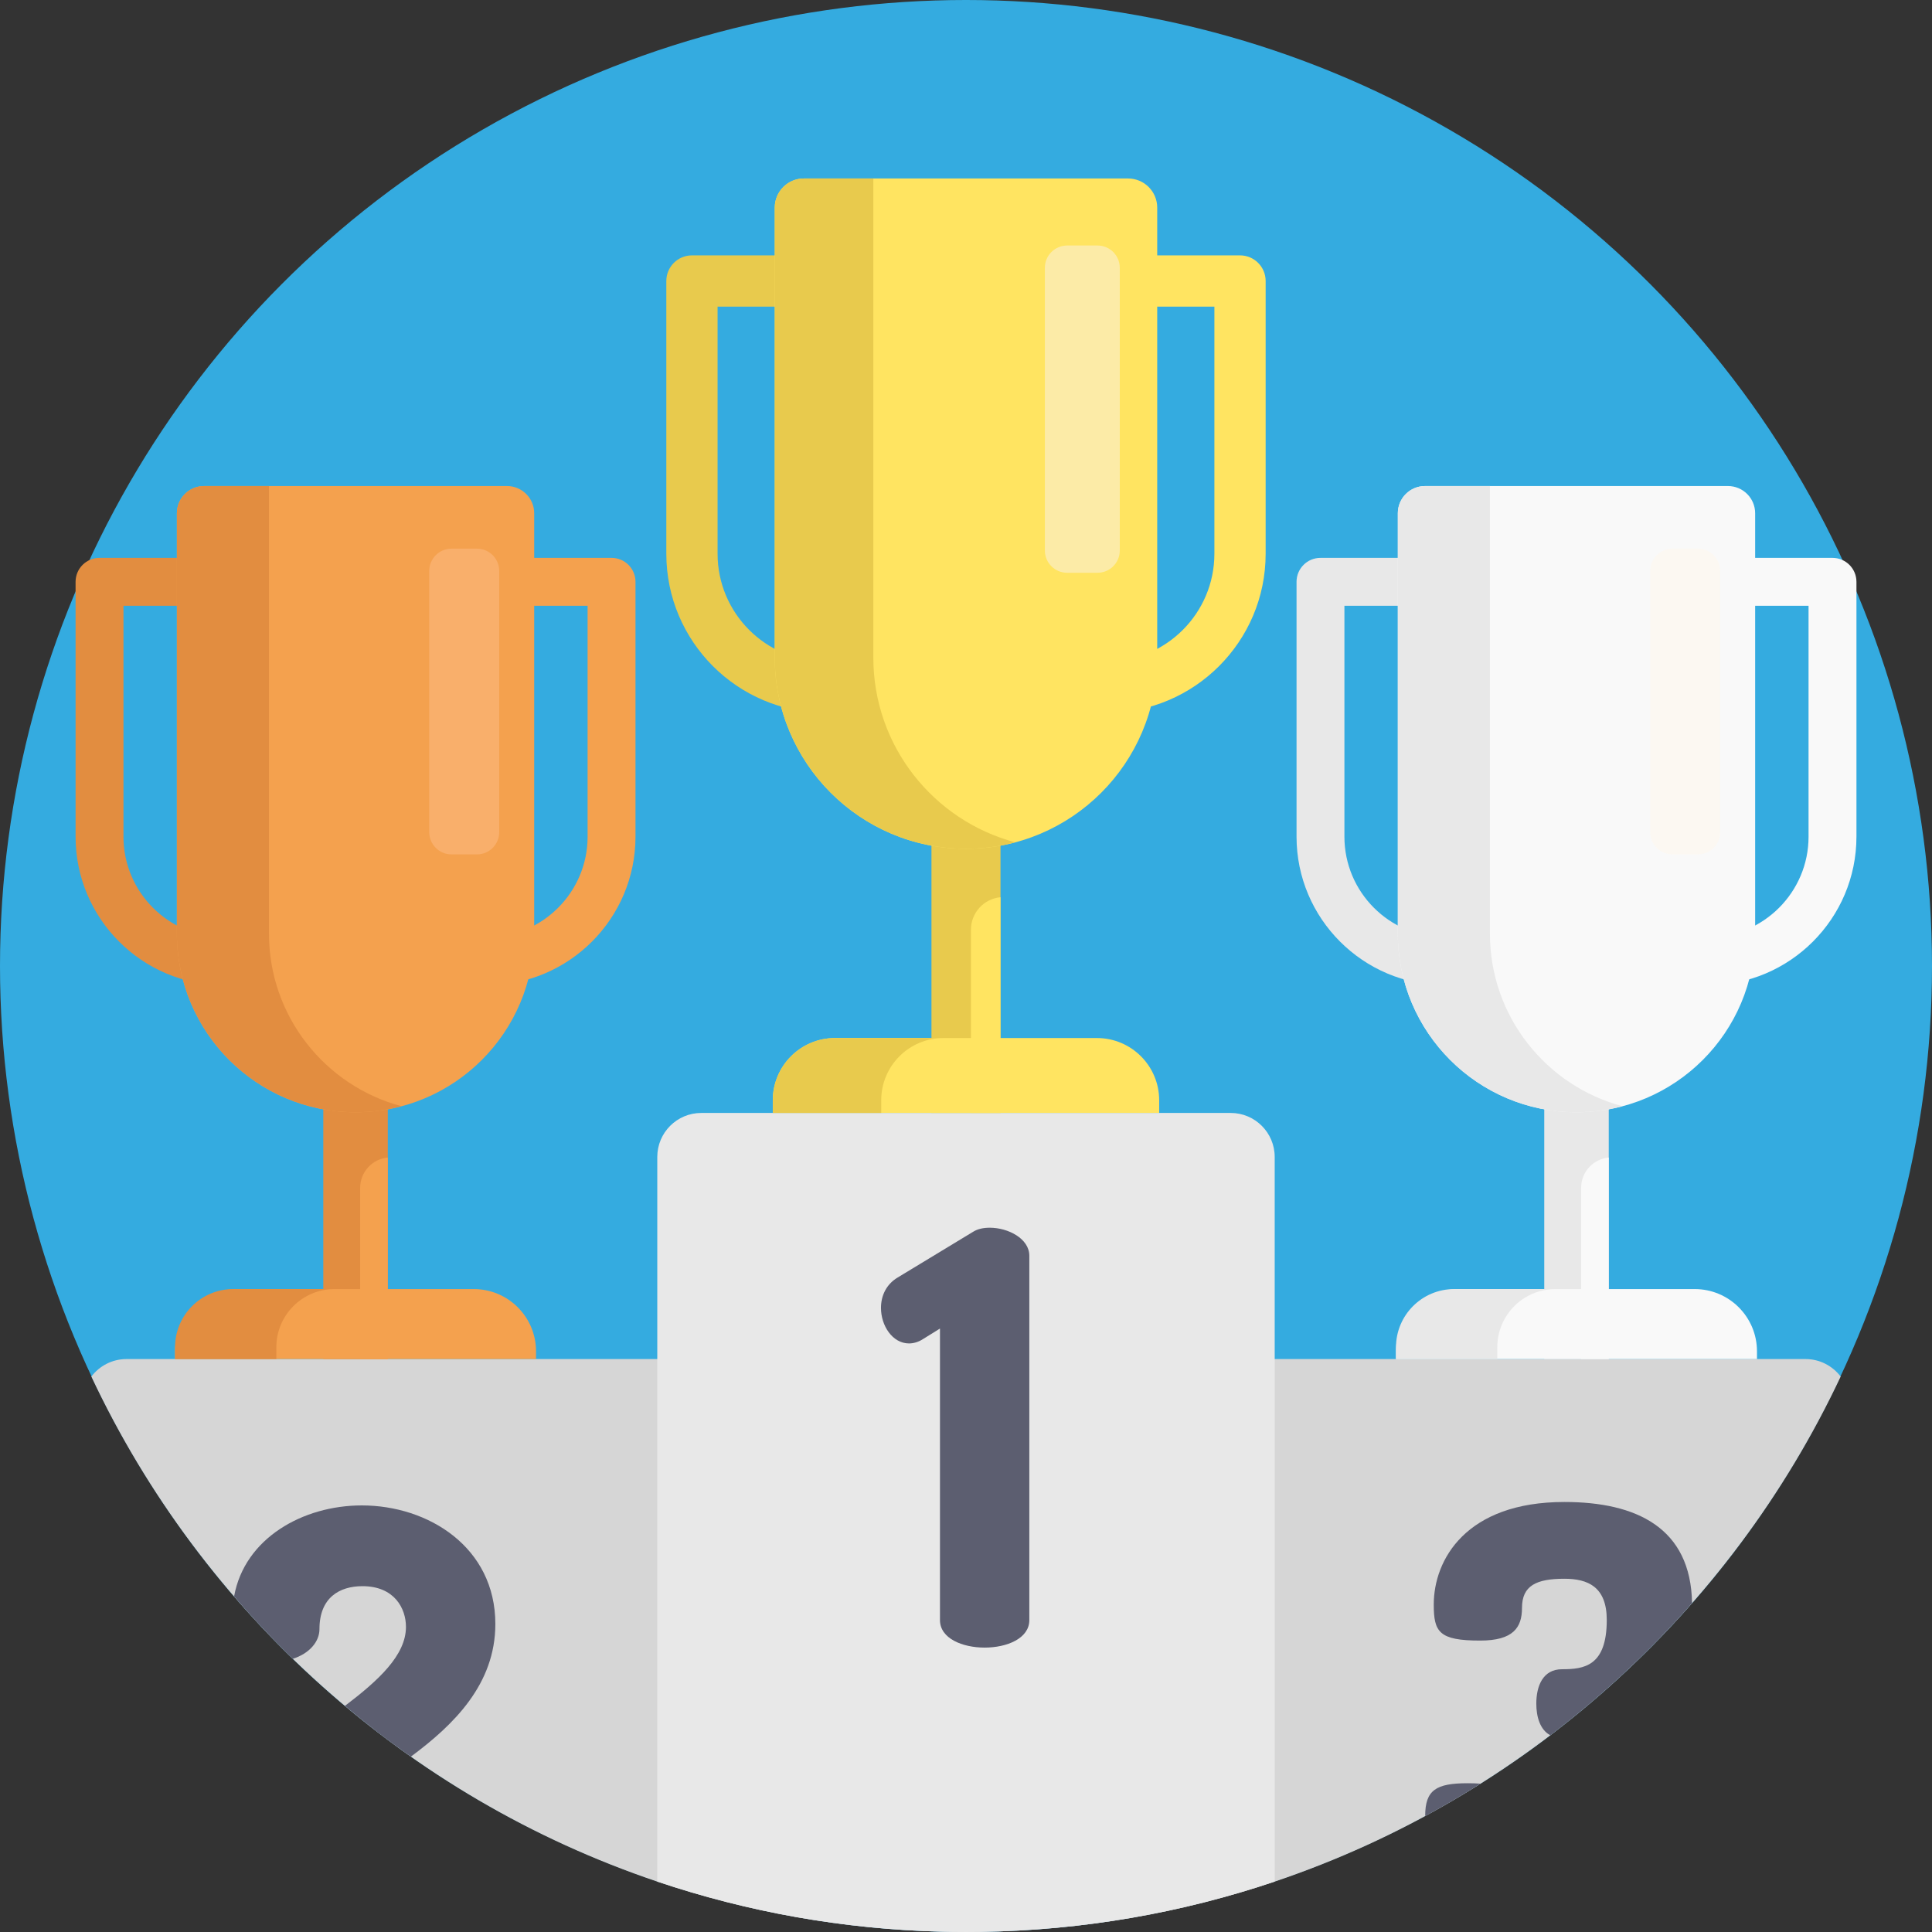 <?xml version="1.0" encoding="iso-8859-1"?>
<!-- Generator: Adobe Illustrator 19.0.0, SVG Export Plug-In . SVG Version: 6.00 Build 0)  -->
<svg version="1.1" id="Capa_1" xmlns="http://www.w3.org/2000/svg" xmlns:xlink="http://www.w3.org/1999/xlink" x="0px" y="0px"
	 viewBox="0 0 512 512" style="enable-background:new 0 0 512 512;" xml:space="preserve">
<rect x="0" y="0" width="512" height="512" fill="#333333" stroke="none"/>
<circle style="fill:#34ABE0;" cx="256" cy="256" r="256"/>
<path style="fill:#D6D6D6;" d="M487.793,364.804c-29.487,62.694-83.655,111.491-149.985,133.841
	c-24.545,8.276-50.761,12.925-78.012,13.322c-1.264,0.021-2.529,0.031-3.793,0.031c-1.264,0-2.518-0.01-3.783-0.031
	c-0.846-0.01-1.703-0.021-2.55-0.052c-26.342-0.637-51.691-5.256-75.483-13.27c-66.33-22.35-120.498-71.137-149.974-133.841
	c2.132-2.811,5.507-4.639,9.31-4.639h444.959C482.286,360.165,485.661,361.993,487.793,364.804z"/>
<path style="fill:#E8E8E8;" d="M337.808,306.603v192.042c-24.545,8.276-50.761,12.925-78.012,13.322
	c-1.264,0.021-2.529,0.031-3.793,0.031c-1.264,0-2.518-0.01-3.783-0.031c-0.846-0.01-1.703-0.021-2.55-0.052
	c-26.342-0.637-51.691-5.256-75.483-13.27V306.603c0-6.437,5.214-11.661,11.661-11.661h140.298
	C332.584,294.942,337.808,300.167,337.808,306.603z"/>
<g>
	<path style="fill:#5C5E70;" d="M249.104,352.077l-4.402,2.732c-1.366,0.911-2.732,1.214-3.795,1.214
		c-4.402,0-7.439-4.706-7.439-9.411c0-3.188,1.366-6.223,4.402-8.046l20.038-12.144c1.214-0.759,2.732-1.063,4.402-1.063
		c4.858,0,10.474,2.884,10.474,7.438v96.546c0,4.858-5.92,7.286-11.841,7.286c-5.92,0-11.841-2.428-11.841-7.286v-77.267H249.104z"
		/>
	<path style="fill:#5C5E70;" d="M95.893,398.951c-15.653,0-31.075,8.704-33.855,24.106c4.932,5.747,10.136,11.264,15.569,16.541
		c4.472-1.431,7.053-4.598,7.053-7.858c0-8.359,5.308-11.389,11.389-11.389c8.505,0,11.536,5.925,11.536,10.783
		c0,7.523-7.293,14.2-16.175,20.94c5.622,4.733,11.452,9.226,17.481,13.448c11.358-8.422,22.382-19.184,22.382-35.15
		C131.274,410.027,113.51,398.951,95.893,398.951z"/>
	<path style="fill:#5C5E70;" d="M414.577,398.042c-26.112,0-34.617,15.329-34.617,27.167c0,7.293,1.379,9.561,12.298,9.561
		c8.809,0,11.086-3.49,11.086-8.652c0-5.914,3.793-7.732,11.233-7.732c6.217,0,11.233,2.121,11.233,10.919
		c0,12.298-6.071,13.061-11.849,13.061c-5.151,0-6.823,4.556-6.823,9.112c0,3.459,0.972,6.928,3.709,8.391
		c13.667-10.397,26.258-22.141,37.564-35.025C448.097,404.866,433.636,398.042,414.577,398.042z M388.914,472.575
		c-8.338,0-11.222,1.818-11.222,8.641v0.063c4.995-2.706,9.885-5.569,14.67-8.589C391.328,472.606,390.189,472.575,388.914,472.575z
		"/>
</g>
<path style="fill:#FFE461;" d="M293.29,188.885h-35.197v-13.584h35.197c15.734,0,28.535-12.8,28.535-28.535V81.261h-64.776V67.677
	h71.568c3.751,0,6.792,3.041,6.792,6.792v72.298C335.409,169.99,316.515,188.885,293.29,188.885z"/>
<g>
	<path style="fill:#E8CA4D;" d="M258.093,188.885h-39.391c-23.225,0-42.119-18.895-42.119-42.119V74.469
		c0-3.751,3.041-6.792,6.792-6.792h73.673v13.584h-66.881v65.506c0,15.734,12.801,28.535,28.535,28.535h39.391V188.885z"/>
	<rect x="246.847" y="211.874" style="fill:#E8CA4D;" width="18.296" height="83.069"/>
</g>
<g>
	<path style="fill:#FFE461;" d="M265.146,237.776v57.166h-7.837v-48.567C257.309,241.882,260.748,238.183,265.146,237.776z"/>
	<path style="fill:#FFE461;" d="M255.997,224.934L255.997,224.934c-27.989,0-50.678-22.689-50.678-50.678V55.018
		c0-4.262,3.454-7.717,7.717-7.717h85.922c4.262,0,7.717,3.454,7.717,7.717v119.239
		C306.674,202.245,283.985,224.934,255.997,224.934z"/>
</g>
<path style="fill:#E8CA4D;" d="M231.442,174.257V47.301h-18.406c-4.262,0-7.717,3.454-7.717,7.717v119.239
	c0,27.989,22.689,50.678,50.678,50.678l0,0c4.517,0,8.893-0.599,13.061-1.708C247.402,217.464,231.442,197.728,231.442,174.257z"/>
<path style="fill:#FFE461;" d="M290.694,275.089h-69.395c-9.115,0-16.503,7.388-16.503,16.503v3.35h102.4v-3.35
	C307.197,282.478,299.808,275.089,290.694,275.089z"/>
<path style="fill:#E8CA4D;" d="M250.035,275.089H221.3c-9.115,0-16.503,7.388-16.503,16.502v3.351h28.735v-3.351
	C233.532,282.478,240.92,275.089,250.035,275.089z"/>
<path style="fill:#FCEBA7;" d="M290.85,151.791h-8.045c-3.261,0-5.904-2.644-5.904-5.904V70.968c0-3.261,2.644-5.904,5.904-5.904
	h8.045c3.261,0,5.904,2.644,5.904,5.904v74.918C296.755,149.148,294.112,151.791,290.85,151.791z"/>
<path style="fill:#F4A14E;" d="M129.063,261.08H96.18v-12.69h32.883c14.7,0,26.658-11.959,26.658-26.658v-61.2H95.204v-12.69h66.863
	c3.505,0,6.346,2.841,6.346,6.346v67.544C168.412,243.429,150.761,261.08,129.063,261.08z"/>
<g>
	<path style="fill:#E28D40;" d="M96.18,261.08H59.378c-21.697,0-39.349-17.653-39.349-39.349v-67.544
		c0-3.505,2.841-6.346,6.346-6.346h68.828v12.69H32.721v61.2c0,14.7,11.96,26.658,26.658,26.658h36.801v12.69H96.18z"/>
	<rect x="85.676" y="282.561" style="fill:#E28D40;" width="17.093" height="77.605"/>
</g>
<g>
	<path style="fill:#F4A14E;" d="M102.77,306.757v53.408h-7.322v-45.374C95.448,310.593,98.659,307.137,102.77,306.757z"/>
	<path style="fill:#F4A14E;" d="M94.222,294.759L94.222,294.759c-26.149,0-47.345-21.198-47.345-47.345v-111.4
		c0-3.982,3.228-7.21,7.21-7.21h80.272c3.982,0,7.21,3.228,7.21,7.21v111.399C141.567,273.562,120.37,294.759,94.222,294.759z"/>
</g>
<path style="fill:#E28D40;" d="M71.281,247.414V128.806H54.085c-3.982,0-7.21,3.228-7.21,7.21v111.399
	c0,26.149,21.198,47.345,47.345,47.345l0,0c4.22,0,8.308-0.56,12.202-1.596C86.192,287.781,71.281,269.342,71.281,247.414z"/>
<path style="fill:#F4A14E;" d="M125.553,341.617H62.89c-9.115,0-16.503,7.388-16.503,16.503v2.045h95.668v-2.045
	C142.055,349.005,134.666,341.617,125.553,341.617z"/>
<path style="fill:#E28D40;" d="M88.651,341.617H61.806c-8.515,0-15.417,6.903-15.417,15.417v3.131h26.846v-3.131
	C73.233,348.519,80.135,341.617,88.651,341.617z"/>
<path style="fill:#F9AF6B;" d="M126.395,226.425h-6.74c-3.261,0-5.904-2.644-5.904-5.904v-69.216c0-3.261,2.644-5.904,5.904-5.904
	h6.74c3.261,0,5.904,2.644,5.904,5.904v69.216C132.3,223.782,129.656,226.425,126.395,226.425z"/>
<path style="fill:#F9F9F9;" d="M452.628,261.08h-32.883v-12.69h32.883c14.7,0,26.658-11.959,26.658-26.658v-61.2h-60.517v-12.69
	h66.863c3.505,0,6.346,2.841,6.346,6.346v67.544C491.977,243.429,474.325,261.08,452.628,261.08z"/>
<g>
	<path style="fill:#E8E8E8;" d="M419.745,261.08h-36.801c-21.697,0-39.349-17.653-39.349-39.349v-67.544
		c0-3.505,2.841-6.346,6.346-6.346h68.828v12.69h-62.484v61.2c0,14.7,11.959,26.658,26.658,26.658h36.801V261.08z"/>
	<rect x="409.245" y="282.561" style="fill:#E8E8E8;" width="17.093" height="77.605"/>
</g>
<g>
	<path style="fill:#F9F9F9;" d="M426.334,306.757v53.408h-7.322v-45.374C419.012,310.593,422.224,307.137,426.334,306.757z"/>
	<path style="fill:#F9F9F9;" d="M417.786,294.759L417.786,294.759c-26.149,0-47.345-21.198-47.345-47.345v-111.4
		c0-3.982,3.228-7.21,7.21-7.21h80.272c3.982,0,7.21,3.228,7.21,7.21v111.399C465.131,273.562,443.934,294.759,417.786,294.759z"/>
</g>
<path style="fill:#E8E8E8;" d="M394.845,247.414V128.806h-17.196c-3.981,0-7.21,3.228-7.21,7.21v111.399
	c0,26.149,21.198,47.345,47.345,47.345l0,0c4.22,0,8.308-0.56,12.202-1.596C409.756,287.781,394.845,269.342,394.845,247.414z"/>
<path style="fill:#F9F9F9;" d="M449.117,341.617h-62.663c-9.115,0-16.503,7.388-16.503,16.503v2.045h95.668v-2.045
	C465.62,349.005,458.232,341.617,449.117,341.617z"/>
<path style="fill:#E8E8E8;" d="M412.215,341.617H385.37c-8.515,0-15.417,6.903-15.417,15.417v3.131h26.846v-3.131
	C396.798,348.519,403.701,341.617,412.215,341.617z"/>
<path style="fill:#FCF8F2;" d="M449.96,226.425h-6.74c-3.261,0-5.904-2.644-5.904-5.904v-69.216c0-3.261,2.644-5.904,5.904-5.904
	h6.74c3.261,0,5.904,2.644,5.904,5.904v69.216C455.864,223.782,453.22,226.425,449.96,226.425z"/>
<g>
</g>
<g>
</g>
<g>
</g>
<g>
</g>
<g>
</g>
<g>
</g>
<g>
</g>
<g>
</g>
<g>
</g>
<g>
</g>
<g>
</g>
<g>
</g>
<g>
</g>
<g>
</g>
<g>
</g>
</svg>
